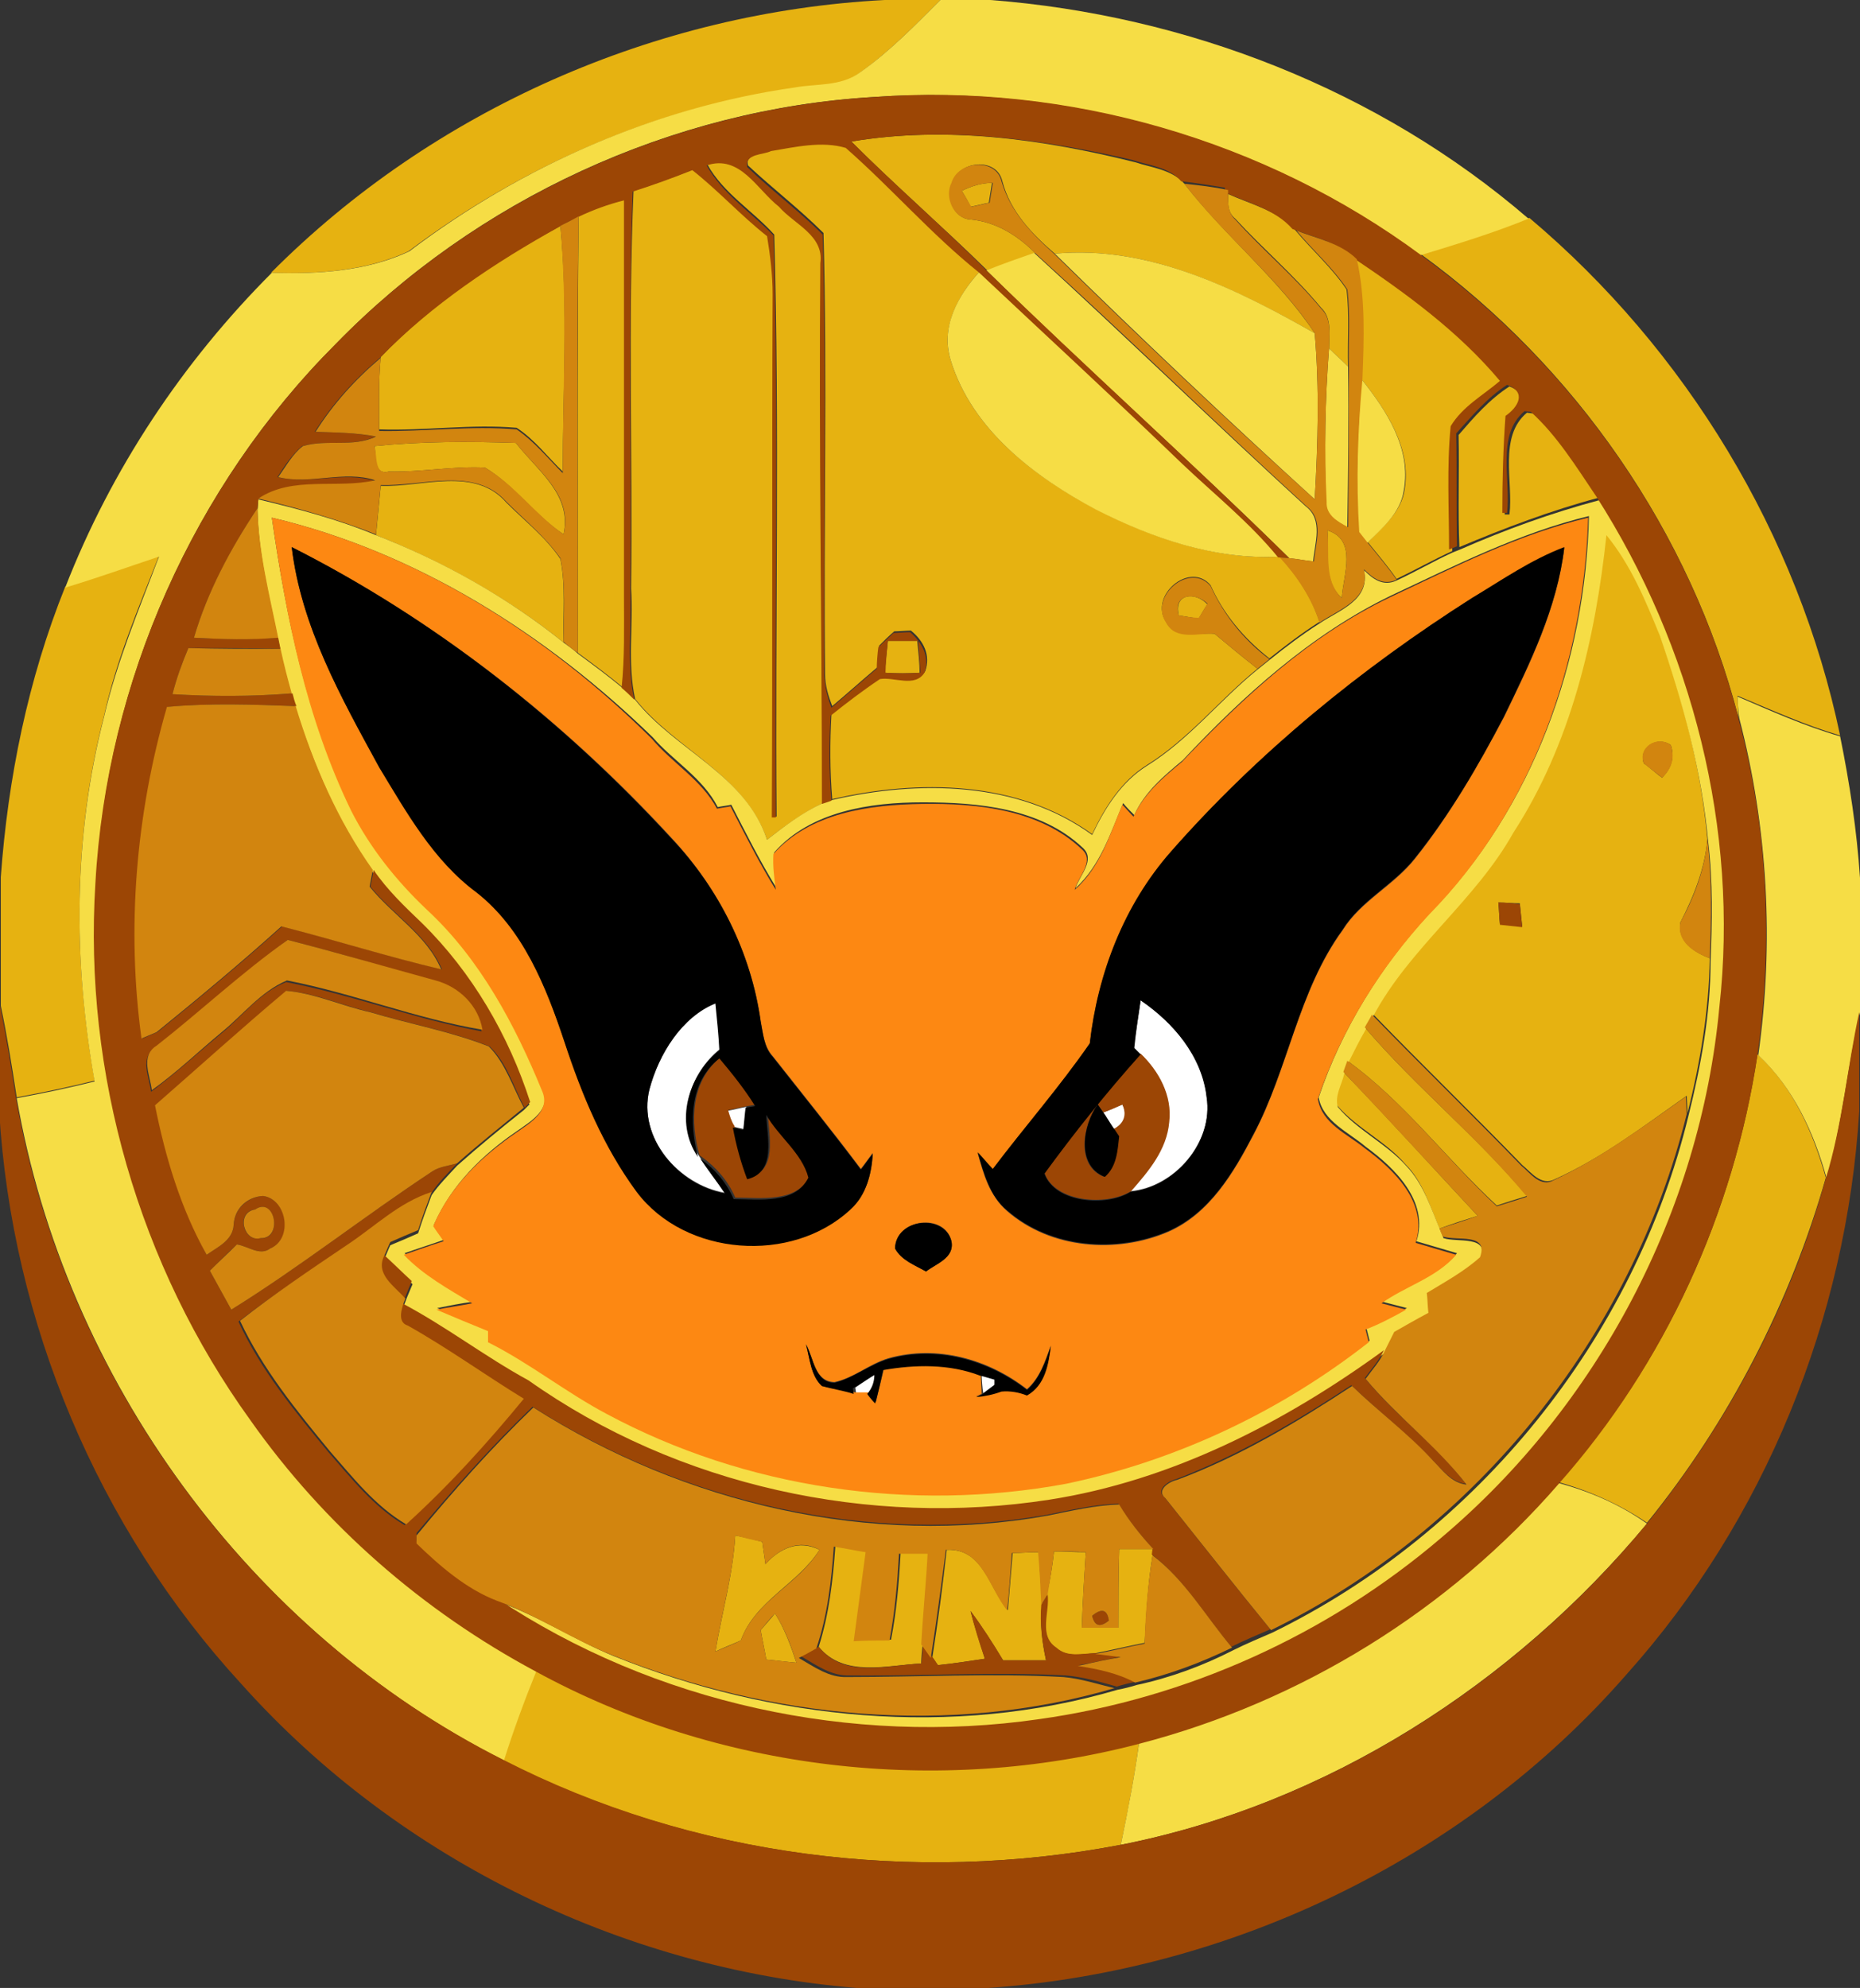 <?xml version="1.0" encoding="utf-8"?>
<!-- Generator: Adobe Illustrator 26.0.3, SVG Export Plug-In . SVG Version: 6.00 Build 0)  -->
<svg version="1.1" id="Layer_1" xmlns="http://www.w3.org/2000/svg" xmlns:xlink="http://www.w3.org/1999/xlink" x="0px" y="0px"
	 viewBox="0 0 234 250" style="enable-background:new 0 0 234 250;" xml:space="preserve">
<rect x="0" y="0" width="234" height="250" fill="#333333" stroke="none"/>
<style type="text/css">
	.st0{fill:#FFFFFF;}
	.st1{fill:#E6B211;}
	.st2{fill:#F6DD45;}
	.st3{fill:#9C4605;}
	.st4{fill:#D2850F;}
	.st5{fill:#FD8812;}
</style>
<g id="_x23_ffffffff">
	<path class="st0" d="M81.7,137c1.2-4.5,4-9,8.4-11c0.2,2,0.4,3.9,0.5,5.9c-3.9,3.1-5.7,9-2.7,13.4l0.2,0.3c0.9,1.5,2.1,2.9,3.1,4.4
		C85.4,149,80.2,143.1,81.7,137z"/>
	<path class="st0" d="M143.5,125.8c4.1,2.8,7.8,7,8.3,12.1c0.9,5.7-4,11.4-9.6,11.9c2.2-2.5,4.5-5.2,4.8-8.7
		c0.4-3.3-1.2-6.4-3.6-8.6l-0.8-0.8C142.9,129.8,143.2,127.8,143.5,125.8z"/>
	<path class="st0" d="M91.5,139.7c0.6-0.1,1.8-0.4,2.4-0.5c-0.1,0.7-0.2,2.1-0.3,2.8l-1.3-0.3C91.9,141,91.7,140.4,91.5,139.7z"/>
	<path class="st0" d="M138.8,139.9c0.6-0.2,1.8-0.8,2.4-1c0.7,1.3,0.3,2.4-1.1,3.1C139.8,141.5,139.1,140.4,138.8,139.9z"/>
	<path class="st0" d="M110.2,172.8c0,0.9-0.3,1.7-0.9,2.4c-0.4,0-1.2,0-1.6,0l-0.1-0.7C108.2,174.1,109.5,173.2,110.2,172.8z"/>
	<path class="st0" d="M123.5,172.8c0.4,0.1,1.3,0.4,1.8,0.5l0,0.7c-0.4,0.3-1.2,0.9-1.6,1.2C123.6,174.7,123.5,173.4,123.5,172.8z"
		/>
</g>
<g id="_x23_e6b211ff">
	<path class="st1" d="M111.3,0h7c-3.2,3.2-6.4,6.5-10.2,9.2c-2.3,1.8-5.4,1.4-8.2,1.9c-17.6,2.5-34.3,9.8-48.5,20.5
		c-5.3,2.5-11.5,2.9-17.3,2.7C54.5,13.8,82.5,1.5,111.3,0z"/>
	<path class="st1" d="M107.1,17.8c11.9-2,24.1-0.3,35.7,2.6c2.1,0.7,4.6,0.9,6.2,2.7c5.1,6.6,11.8,11.9,16.4,18.8
		c-10-5.6-20.9-11.1-32.7-10c-2.9-2.5-5.6-5.3-6.6-9.1c-0.7-3.1-5.5-2.6-6.3,0.2c-0.9,1.8,0.2,4.5,2.3,4.6c3.2,0.3,5.9,2,8.1,4.2
		c-2,0.8-4,1.5-6,2.2C118.6,28.5,112.6,23.3,107.1,17.8z"/>
	<path class="st1" d="M97,18.9c3-0.5,6.4-1.3,9.4-0.4c5.8,5,10.8,10.9,16.8,15.7c-2.7,3-4.9,7-3.6,11.1c2.7,8.8,10.6,14.7,18.4,18.8
		c7.1,3.6,14.9,6.3,22.9,5.9h0.1c2.2,2.4,4,5.1,5,8.2c-2.2,1.4-4.3,3-6.3,4.6c-3.2-2.5-5.8-5.6-7.4-9.2c-2.6-3.1-7.8,1.3-5.6,4.6
		c1.2,2.3,4,1.3,6.1,1.5c1.8,1.5,3.6,3,5.4,4.4c-4.8,3.9-8.6,8.8-13.9,12.1c-3.2,2-5.3,5.3-6.9,8.7c-9.4-6.8-21.9-6.9-32.7-4.4
		c-0.3-3.6-0.3-7.1-0.1-10.7c2-1.6,4.1-3.2,6.2-4.6c1.8-0.3,4.5,1.1,5.6-0.8c0.7-2-0.2-3.8-1.8-5.1c-0.5,0-1.6,0.1-2.1,0.1
		c-0.7,0.6-1.3,1.2-1.9,1.8c0,0.7-0.1,2-0.2,2.7c-1.9,1.6-3.8,3.3-5.7,4.9c-0.5-1.3-0.9-2.6-0.9-4c-0.2-18.5,0.3-37-0.2-55.5
		c-3-3-6.4-5.6-9.5-8.5C93.7,19.3,96,19.4,97,18.9z"/>
	<path class="st1" d="M89,20.7c4.2-1.4,6.3,3.1,9.1,5.2c1.9,2.2,5.7,3.6,5.2,7.1c-0.2,22.6,0.1,45.3,0.2,68c-2.5,1.2-4.8,2.9-7,4.6
		C93.7,97.4,85,94.3,79.9,87.9c-1-4.5-0.2-9.3-0.5-13.9c0.2-16.7-0.4-33.4,0.3-50c2.5-0.8,5-1.7,7.5-2.7c3.3,2.6,6.1,5.8,9.4,8.3
		c0.4,2.4,0.8,4.8,0.7,7.3c-0.1,21.9,0,43.9-0.1,65.8l0.5,0c-0.2-24.4,0.4-48.9-0.3-73.2C94.7,26.5,91,24.3,89,20.7z"/>
	<path class="st1" d="M121,24c1.2-0.6,2.5-1,3.8-1c-0.1,0.6-0.3,1.9-0.4,2.5c-0.6,0.1-1.7,0.4-2.3,0.5C121.9,25.5,121.3,24.5,121,24
		z"/>
	<path class="st1" d="M155.4,27.5c-1-0.8-0.9-2-0.9-3.1c2.9,1.3,6.3,2.1,8.5,4.6c2.1,2.5,4.6,4.7,6.4,7.4c0.4,3.2,0.1,6.5,0.2,9.7
		c-0.8-0.8-1.6-1.5-2.4-2.3c0-1.7,0.4-3.8-1-5.1C162.9,34.7,158.9,31.3,155.4,27.5z"/>
	<path class="st1" d="M72.8,27.2c1.8-0.9,3.8-1.6,5.8-2.1c0,16.6,0,33.3,0,49.9c0,3.8,0.2,7.6-0.3,11.4c-1.8-1.5-3.7-2.9-5.6-4.3
		C72.7,63.8,72.6,45.5,72.8,27.2z"/>
	<path class="st1" d="M178.8,32c4.6-1.4,9.1-2.8,13.6-4.6c19.7,16.6,33.8,39.8,39.1,65.1c-4.4-1.3-8.6-3.2-12.9-5
		c0,0.7,0.1,2,0.1,2.7C212.7,67,198.2,46.1,178.8,32z"/>
	<path class="st1" d="M47.9,44.9c6.5-6.8,14.4-12,22.6-16.5c1,10.3,0.3,20.6,0.3,30.9c-1.9-1.8-3.5-4-5.8-5.5
		c-5.8-0.5-11.5,0.4-17.3,0.2C47.7,51,47.6,48,47.9,44.9z"/>
	<path class="st1" d="M171.3,47.7c0.2-5,0.4-10.1-0.7-15.1c6.7,4.5,13.2,9.3,18.5,15.5c-2.1,1.8-4.7,3.3-6.2,5.7
		c-0.5,5.2-0.2,10.4-0.2,15.5c-2.4,1.1-4.7,2.4-7,3.5c-1.1-1.6-2.4-3.1-3.6-4.6c1.8-1.9,4.2-3.8,4.6-6.6
		C177.6,56.4,174.4,51.6,171.3,47.7z"/>
	<path class="st1" d="M183.5,54.7c1.9-2.2,3.9-4.5,6.4-6.1c2.4,0.9,1.4,2.9-0.2,3.9c-0.3,4.1-0.3,8.2-0.4,12.2l0.6,0
		c0.5-4.1-1.4-9.8,2.2-12.8l0.8,0.1c3.3,3,5.8,6.9,8.2,10.6c-6,1.6-11.8,3.8-17.5,6.2C183.4,64.2,183.6,59.5,183.5,54.7z"/>
	<path class="st1" d="M47.1,56.1c5.9-0.6,11.9-0.6,17.8-0.4c2.7,3.5,7.1,6.5,6,11.5c-3.6-2.4-6.2-6.2-9.9-8.4c-4-0.2-8,0.6-12.1,0.5
		C46.9,59.8,47.4,57.2,47.1,56.1z"/>
	<path class="st1" d="M47.9,61.1c5.2,0.2,11.8-2.5,15.8,2.1c2.3,2.3,5,4.4,6.8,7.1c0.7,3.4,0.3,7,0.4,10.5
		c-7.1-5.7-15.2-10.2-23.6-13.5C47.5,65.2,47.7,63.2,47.9,61.1z"/>
	<path class="st1" d="M167,66.7c3.8,1.2,2,5.6,1.8,8.5C166.4,73,167.2,69.6,167,66.7z"/>
	<path class="st1" d="M190.3,104.3c7.2-11.1,10.3-24.3,11.7-37.4c3,3.7,4.9,8.2,6.7,12.6c3,8.4,5.3,17.1,6.1,26
		c-0.3,3.7-1.7,7.2-3.4,10.5c-0.4,2.4,1.8,3.8,3.7,4.5c-0.1,6.6-1.2,13.1-2.8,19.5c0-0.6-0.1-1.7-0.1-2.2
		c-5.4,3.8-10.6,7.8-16.6,10.5c-1.7,0.9-3-0.9-4.1-1.8c-6.2-6.4-12.6-12.6-18.8-19C177.1,118.8,185.4,112.9,190.3,104.3 M206.8,96
		c0.6,0.4,1.7,1.4,2.3,1.8c1.2-1.2,1.6-2.6,1.1-4.1C208.5,92.5,206.1,94,206.8,96 M188.5,113.5c0.1,0.9,0.1,1.8,0.2,2.7
		c0.9,0.1,1.8,0.2,2.8,0.3c-0.1-1-0.2-1.9-0.3-2.9C190.3,113.6,189.4,113.5,188.5,113.5z"/>
	<path class="st1" d="M8.2,73.8c4-1.2,7.8-2.6,11.8-3.9c-2.6,6.6-5.4,13.2-6.9,20.1c-3.9,15-3.9,30.7-1.2,45.9
		c-3.2,0.8-6.5,1.5-9.8,2.1c-0.6-3.9-1.2-7.7-2-11.5v-16.2C1,97.9,3.5,85.5,8.2,73.8z"/>
	<path class="st1" d="M148.3,77.4c-0.7-2.7,2-3.1,3.6-1.4c-0.3,0.4-0.8,1.3-1.1,1.8C150.2,77.7,148.9,77.5,148.3,77.4z"/>
	<path class="st1" d="M111.7,80.6c0.9,0,2.8,0,3.7,0c0.1,1,0.3,3,0.3,4c-1.5,0.1-2.9,0.1-4.4,0C111.4,83.5,111.6,81.5,111.7,80.6z"
		/>
	<path class="st1" d="M169.5,133.4c0.7-1.4,1.5-2.8,2.2-4.2c6.4,7.5,14.1,13.7,20.4,21.2c-1.3,0.4-2.6,0.8-3.8,1.2
		C181.9,145.7,176.6,138.5,169.5,133.4z"/>
	<path class="st1" d="M221.1,132.6c4.5,4.1,7,9.8,8.6,15.5c-4.5,15.8-12.2,30.7-22.5,43.4c-3.4-2.3-7.2-4-11.1-5.1
		C209.5,171.5,218.1,152.5,221.1,132.6z"/>
	<path class="st1" d="M169,134.8c5.7,5.9,11.3,12.1,16.9,18.1c-1.6,0.5-3.2,1-4.8,1.6c-1.2-2.8-2.1-5.9-4.3-8.1
		c-2.5-2.9-6.1-4.5-8.6-7.4C167.8,137.4,168.6,136.1,169,134.8z"/>
	<path class="st1" d="M92.5,193.1c1.1,0.2,2.3,0.5,3.4,0.8c0.1,0.7,0.3,2.1,0.4,2.8c1.8-2,4.2-3.1,6.8-1.8
		c-2.7,4.3-8.1,6.4-9.9,11.4c-1.1,0.5-2.2,0.9-3.2,1.4C90.8,202.9,92.2,198.1,92.5,193.1z"/>
	<path class="st1" d="M105.1,194.4c1.3,0.2,2.7,0.5,4,0.7c-0.5,3.7-1,7.5-1.5,11.2c1.5,0,3-0.1,4.5-0.1c0.7-3.6,1-7.2,1.2-10.9
		c1.2,0,2.4,0,3.6,0c-0.2,3.8-0.6,7.6-0.8,11.4c-0.1,0.6-0.2,1.9-0.2,2.5c-4.3,0.2-9.7,1.8-12.9-2.1
		C104.3,203,104.8,198.7,105.1,194.4z"/>
	<path class="st1" d="M119.1,194.9c4.6-0.2,5.3,4.8,7.7,7.6c0.2-2.4,0.4-4.8,0.6-7.2c1.1,0,2.2-0.1,3.3-0.1c0.1,2.2,0.3,4.4,0.4,6.6
		c-0.3,2.3,0,4.7,0.5,7c-1.8,0-3.6,0-5.4,0c-1.3-2.1-2.6-4.2-4.1-6.2c0.5,2,1.2,4,1.8,6c-2,0.3-3.9,0.6-5.9,0.8
		c-0.2-0.2-0.5-0.7-0.7-1C118,204,118.6,199.4,119.1,194.9z"/>
	<path class="st1" d="M132.6,195.1c1.3,0,2.7,0.1,4,0.1c-0.2,3.2-0.4,6.3-0.5,9.5c1.5,0,3.1,0,4.6,0c0-3.3,0-6.6,0.1-9.9
		c1.4,0,2.8,0,4.3,0l-0.1,0.8c-0.6,3.6-0.8,7.3-1,11c-2.1,0.4-4.1,0.9-6.2,1.3c-1.7,0.1-3.6,0.6-5-0.7c-2.2-1.5-0.8-4.5-1.1-6.7
		C132.1,198.8,132.4,196.9,132.6,195.1z"/>
	<path class="st1" d="M97.5,202.9c1.2,1.9,2,4.1,2.7,6.2c-1.3-0.1-2.6-0.3-3.8-0.4c-0.2-1.2-0.5-2.5-0.7-3.7
		C96.2,204.4,97.1,203.4,97.5,202.9z"/>
	<path class="st1" d="M67.4,210.1c22.9,12.5,50.7,15.7,75.9,9.1c-0.6,4.3-1.4,8.6-2.3,12.8c-26.1,5-53.9,1.5-77.7-10.6
		C64.6,217.5,65.9,213.8,67.4,210.1z"/>
</g>
<g id="_x23_f6dd45ff">
	<path class="st2" d="M118.3,0h6.3c24.7,1.9,48.9,11.3,67.7,27.5c-4.4,1.8-9,3.2-13.6,4.6c-19.6-14.5-44.5-21.6-68.8-19.9
		c-25.4,1.5-50,12.9-67.7,31.1C24.4,61.1,13.4,85.7,12.1,111c-1.6,23.9,5.5,48.1,19.5,67.5c9.3,13.1,21.7,24,35.9,31.6
		c-1.5,3.7-2.9,7.5-4.1,11.3c-32-16.1-55.2-48.1-61.3-83.3c3.3-0.6,6.6-1.3,9.8-2.1c-2.7-15.2-2.7-30.9,1.2-45.9
		c1.6-6.9,4.4-13.5,6.9-20.1c-3.9,1.3-7.8,2.7-11.8,3.9C14,59,23,45.5,34.2,34.3c5.8,0.2,12-0.2,17.3-2.7
		C65.6,20.9,82.4,13.5,100,11c2.7-0.5,5.8-0.1,8.2-1.9C111.9,6.5,115.1,3.2,118.3,0z"/>
	<path class="st2" d="M124.1,34c2-0.8,4-1.5,6-2.2c11.5,10.5,22.7,21.4,34.2,31.9c2.2,1.7,1.1,4.6,0.9,6.9c-1-0.1-2-0.3-3-0.4
		C149.7,57.9,136.6,46.3,124.1,34z"/>
	<path class="st2" d="M132.7,31.9c11.8-1.1,22.8,4.4,32.7,10c0.6,6.9,0.4,13.9,0,20.9C154.3,52.7,143.4,42.4,132.7,31.9z"/>
	<path class="st2" d="M119.6,45.3c-1.3-4.2,0.9-8.1,3.6-11.1c8.5,8,17.1,15.9,25.5,24c4.1,3.9,8.6,7.4,12.1,11.8
		c-8,0.4-15.8-2.3-22.9-5.9C130.2,60,122.3,54.1,119.6,45.3z"/>
	<path class="st2" d="M167.2,43.8c0.8,0.8,1.6,1.5,2.4,2.3c0.1,6.7,0,13.5-0.1,20.2c-1.3-0.7-2.8-1.5-2.7-3.2
		C166.6,56.7,166.7,50.2,167.2,43.8z"/>
	<path class="st2" d="M171.3,47.7c3.1,3.9,6.3,8.7,5.3,14c-0.4,2.8-2.7,4.7-4.6,6.6c-0.3-0.3-0.8-1-1.1-1.4
		C170.5,60.5,170.8,54,171.3,47.7z"/>
	<path class="st2" d="M32.5,62.8c5,1.2,10,2.5,14.8,4.5c8.5,3.3,16.5,7.8,23.6,13.5c0.4,0.3,1.4,1,1.8,1.4c1.9,1.4,3.8,2.8,5.6,4.3
		c0.5,0.5,1.1,1,1.6,1.5c5.1,6.4,13.9,9.4,16.6,17.6c2.2-1.7,4.4-3.4,7-4.6c0.3-0.1,0.9-0.3,1.2-0.4c10.8-2.5,23.4-2.4,32.7,4.4
		c1.6-3.4,3.7-6.7,6.9-8.7c5.3-3.3,9.1-8.2,13.9-12.1c0.4-0.3,1.1-0.9,1.5-1.2c2-1.6,4.1-3.2,6.3-4.6c2.5-1.7,6.4-2.9,5.6-6.7
		c1.1,1.1,2.4,2.1,4.1,1.3c2.4-1.1,4.6-2.4,7-3.5l1-0.4c5.7-2.5,11.5-4.6,17.5-6.2c12.1,18.9,18,41.9,15.5,64.3
		c-2.4,25.7-15.3,50.1-35,66.7c-14.3,12.2-32,20.2-50.6,22.8c-23.6,3.4-48.4-2-68.2-15.2c5,1.8,9.5,4.8,14.4,6.8
		c19.9,8,42.5,10.3,63.3,4.2c0.6-0.1,1.8-0.4,2.4-0.6c4.2-0.9,8.3-2.4,12.2-4.4c1.6-0.8,3.3-1.5,4.9-2.2
		c25.8-12.6,45.5-37,52.3-64.9c1.6-6.4,2.8-12.9,2.8-19.5c0.2-5,0.3-10-0.3-15c-0.8-8.9-3.2-17.6-6.1-26c-1.8-4.4-3.6-8.8-6.7-12.6
		c-1.4,13.1-4.5,26.3-11.7,37.4c-4.8,8.6-13.1,14.5-17.7,23.2c-0.2,0.4-0.7,1.2-0.9,1.6c-0.8,1.4-1.5,2.8-2.2,4.2l-0.5,1.4
		c-0.3,1.3-1.2,2.7-0.8,4.1c2.4,2.9,6.1,4.6,8.6,7.4c2.2,2.3,3.1,5.3,4.3,8.1c0.1,0.2,0.3,0.7,0.4,1c1.7,0.6,5.8-0.4,4.7,2.6
		c-2,1.8-4.4,3.1-6.7,4.5c0.1,0.8,0.1,1.7,0.2,2.5c-1.4,0.8-2.8,1.6-4.3,2.4c-0.4,0.8-0.8,1.6-1.2,2.4
		c-12.5,9.1-26.7,16.3-42.1,18.8c-22.7,3.5-46.7-1.7-65.5-15c-5.4-3-10.4-6.8-15.9-9.7l0.2-0.5c0.2-0.6,0.7-1.7,0.9-2.2
		c-1.2-1.1-2.4-2.2-3.5-3.3c0.2-0.4,0.5-1.2,0.7-1.6c1.2-0.5,2.4-1,3.5-1.5c0.5-1.6,1.1-3.2,1.7-4.8c0.9-1.3,2.1-2.5,3.2-3.7
		c2.7-2.4,5.5-4.7,8.4-7l0.7-0.7c-2.7-8.3-7.3-16.3-13.6-22.5c-2.1-2.1-4.4-4.2-6.1-6.7c-4.4-6.3-7.4-13.4-9.7-20.6
		c-0.1-0.4-0.3-1.2-0.5-1.6c-0.5-1.9-1-3.7-1.4-5.6c-0.1-0.3-0.2-1.1-0.3-1.4c-1.1-5.4-2.5-10.8-2.6-16.3L32.5,62.8 M34.2,65.1
		c1.8,12.5,4.4,25.3,10.1,36.7c2.4,4.7,5.7,8.9,9.5,12.4c6.7,6.2,11,14.5,14.5,22.8c1.1,2.5-1.5,4-3.2,5.2c-4.4,3-8.3,6.8-10.5,11.8
		c0.3,0.5,1,1.4,1.3,1.9c-1.7,0.6-3.3,1.1-5,1.7c2.5,2.5,5.6,4.2,8.6,6.1c-1.5,0.2-3,0.5-4.5,0.8c2.2,0.9,4.4,1.8,6.5,2.7
		c0,0.4,0,1.1,0,1.4c5.2,2.6,9.8,6.3,14.9,9c17.5,9.4,38.3,12.4,57.8,8.8c13.9-2.8,27-9.1,38.1-17.8c-0.1-0.4-0.3-1.2-0.4-1.6
		c1.7-0.8,3.4-1.6,5.1-2.5c-0.8-0.2-2.3-0.6-3.1-0.8c3-2.2,6.9-3.1,9.4-6.1c-1.7-0.5-3.4-1-5.1-1.5c1.6-5-2.7-9.2-6.4-11.9
		c-2.1-1.8-5.4-3.2-5.9-6.2c2.9-8.6,7.8-16.5,14-23.2c12.9-13.1,19.6-31.7,20-49.9c-8.7,2.1-16.8,6.2-24.9,10
		c-10.1,4.9-18.6,12.6-26.2,20.7c-2.4,2-4.8,4-6.1,6.9c-0.5-0.5-1-1-1.4-1.5c-1.6,3.8-2.9,7.9-6,10.7c0.5-1.6,2.6-3.6,0.9-5.1
		c-5.3-5-13.2-5.7-20.1-5.7c-6.6,0-14.1,1.1-18.7,6.3c-0.1,1.5,0.2,3,0.3,4.5c-2.1-3.4-3.9-7-5.7-10.5c-0.4,0.1-1.3,0.2-1.7,0.3
		c-1.9-3.7-5.6-5.8-8.2-8.8C68.8,79.8,52.4,69.4,34.2,65.1z"/>
	<path class="st2" d="M218.6,87.6c4.2,1.8,8.4,3.7,12.9,5c1.2,5.9,2.1,11.8,2.5,17.8v16.9c-1.6,6.9-2.2,14.1-4.2,20.9
		c-1.6-5.8-4.2-11.4-8.6-15.5c2-14.1,1.2-28.6-2.4-42.4C218.7,89.6,218.6,88.2,218.6,87.6z"/>
	<path class="st2" d="M143.3,219.2c20.3-5.3,39-16.8,52.8-32.7c4,1.1,7.7,2.7,11.1,5.1c-16.8,20.2-40.3,35.3-66.2,40.4
		C141.9,227.7,142.7,223.5,143.3,219.2z"/>
</g>
<g id="_x23_9c4605ff">
	<path class="st3" d="M42.3,43.2C60,25.1,84.6,13.7,110,12.2c24.3-1.8,49.2,5.4,68.8,19.9c19.4,14.1,33.9,34.9,39.9,58.2
		c3.7,13.8,4.4,28.3,2.4,42.4c-3,19.9-11.7,38.9-25,53.9c-13.8,15.9-32.4,27.4-52.8,32.7c-25.2,6.6-53,3.4-75.9-9.1
		c-14.2-7.6-26.6-18.4-35.9-31.6c-14-19.4-21-43.6-19.5-67.5C13.4,85.7,24.4,61.1,42.3,43.2 M107.1,17.8c5.5,5.5,11.5,10.7,17,16.2
		c12.5,12.2,25.6,23.9,38.1,36.2l-1.3-0.1h-0.1c-3.6-4.4-8-7.9-12.1-11.8c-8.4-8.1-17-16-25.5-24c-6-4.8-11-10.6-16.8-15.7
		c-3-0.9-6.4-0.1-9.4,0.4c-1,0.5-3.3,0.3-3,2c3.1,3,6.5,5.5,9.5,8.5c0.5,18.5,0.1,37,0.2,55.5c0.1,1.4,0.4,2.7,0.9,4
		c1.9-1.6,3.8-3.3,5.7-4.9c0-0.7,0.1-2,0.2-2.7c0.6-0.6,1.3-1.2,1.9-1.8c0.5,0,1.6-0.1,2.1-0.1c1.5,1.3,2.5,3.1,1.8,5.1
		c-1.2,1.9-3.8,0.5-5.6,0.8c-2.1,1.4-4.2,3-6.2,4.6c-0.2,3.5-0.2,7.1,0.1,10.7c-0.3,0.1-0.9,0.3-1.2,0.4c0-22.7-0.4-45.3-0.2-68
		c0.5-3.5-3.3-4.9-5.2-7.1c-2.8-2.2-4.9-6.6-9.1-5.2c2,3.6,5.6,5.9,8.4,8.8c0.7,24.4,0.1,48.8,0.3,73.2l-0.5,0
		c0.1-21.9,0-43.9,0.1-65.8c0-2.4-0.3-4.9-0.7-7.3c-3.3-2.6-6.1-5.7-9.4-8.3c-2.5,1-5,1.9-7.5,2.7c-0.6,16.6-0.1,33.3-0.3,50
		c0.2,4.6-0.5,9.4,0.5,13.9c-0.5-0.5-1-1-1.6-1.5c0.4-3.8,0.3-7.6,0.3-11.4c0-16.6,0-33.3,0-49.9c-2,0.5-3.9,1.2-5.8,2.1
		c-0.8,0.4-1.6,0.8-2.3,1.2c-8.1,4.5-16.1,9.8-22.6,16.5c-3.2,2.7-6,5.8-8.2,9.3c2.6,0.1,5.1,0.1,7.6,0.6c-2.9,1.4-6.2,0.3-9.2,1.2
		c-1.3,1.1-2.2,2.5-3.1,3.9c4.1,1,8.3-0.8,12.3,0.5c-4.8,1.1-10.5-0.6-14.7,2.3l-0.1,1.1c-3.3,5-6.3,10.5-8,16.3
		c3.5,0.2,7,0.2,10.6,0c0.1,0.4,0.2,1.1,0.3,1.4c-3.9-0.1-7.7-0.1-11.6-0.1c-0.8,1.9-1.5,3.8-2,5.8c5,0.3,10,0.3,15.1-0.1
		c0.1,0.4,0.3,1.2,0.5,1.6c-5.4-0.2-10.8-0.4-16.2,0.1c-3.9,13.5-5.1,27.8-3.2,41.7c0.5-0.2,1.4-0.6,1.9-0.8
		c5.3-4.3,10.6-8.7,15.7-13.3c6.7,1.7,13.3,3.8,20.1,5.4c-1.8-4.3-6.2-6.9-9-10.4c0.1-0.5,0.3-1.5,0.4-2.1c1.7,2.5,3.9,4.6,6.1,6.7
		c6.3,6.2,10.9,14.1,13.6,22.5l-0.7,0.7c-1.4-2.6-2.2-5.6-4.4-7.7c-4.8-1.9-9.9-2.8-14.9-4.3c-3.5-0.8-7-2.4-10.6-2.7
		c-5.6,4.7-11,9.7-16.5,14.4c1.3,6.5,3.3,12.9,6.4,18.8c1.4-1,3.3-1.8,3.4-3.8c0.1-2,1.8-3.5,3.7-3.6c3,0.4,3.9,5.4,0.9,6.6
		c-1.3,1-2.8-0.3-4.2-0.5c-1.2,1.1-2.3,2.2-3.4,3.3c0.9,1.6,1.8,3.3,2.7,4.9c8.7-5.4,16.8-11.8,25.3-17.4c0.9-0.6,2.1-0.7,3.1-1
		c-1.1,1.2-2.3,2.3-3.2,3.7c-4.1,1.3-7.2,4.4-10.7,6.7c-4.6,3.1-9.2,6.1-13.6,9.5c2.8,6.1,7.1,11.3,11.3,16.4
		c2.9,3.3,5.7,6.9,9.6,9.2c5.4-4.9,10.2-10.2,14.8-15.8c-4.9-3-9.6-6.3-14.6-9.2c-1.2-0.4-0.8-2-0.5-2.9c5.5,2.9,10.4,6.7,15.9,9.7
		c18.8,13.3,42.9,18.5,65.5,15c15.4-2.4,29.6-9.7,42.1-18.8c-0.6,1.3-1.6,2.4-2.4,3.5c3.9,4.8,9,8.4,12.7,13.3c-1.8-0.2-3-1.8-4.2-3
		c-3.2-3.4-6.9-6.2-10.2-9.4c-7,4.6-14.2,8.8-22,11.8c-0.9,0.2-2.7,1.3-1.5,2.3c4.4,5.5,8.8,11.1,13.3,16.6
		c-1.6,0.7-3.3,1.4-4.9,2.2c-3.3-3.9-5.9-8.5-10-11.6l0.1-0.8c-1.6-1.7-3.1-3.6-4.3-5.6c-3.1,0.1-6,0.8-9,1.4
		c-22.3,3.9-45.7-1.5-64.7-13.6c-5.2,5-10,10.4-14.6,15.9l0,1c3,2.9,6.2,5.7,10.1,7.2c19.8,13.2,44.7,18.6,68.2,15.2
		c18.6-2.6,36.3-10.6,50.6-22.8c19.7-16.6,32.6-41,35-66.7c2.5-22.4-3.4-45.4-15.5-64.3c-2.5-3.7-4.9-7.6-8.2-10.6l-0.8-0.1
		c-3.6,3-1.7,8.6-2.2,12.8l-0.6,0c0-4.1,0.1-8.1,0.4-12.2c1.6-1.1,2.7-3,0.2-3.9c-2.5,1.6-4.4,3.9-6.4,6.1c0.1,4.7,0,9.5,0.1,14.2
		l-1,0.4c0-5.2-0.3-10.4,0.2-15.5c1.5-2.5,4.1-3.9,6.2-5.7c-5.2-6.2-11.8-11-18.5-15.5c-2-2-5-2.6-7.6-3.6c-2.2-2.5-5.6-3.3-8.5-4.6
		l0-0.6c-1.8-0.3-3.7-0.6-5.5-0.8c-1.5-1.8-4.1-2-6.2-2.7C131.2,17.5,118.9,15.8,107.1,17.8 M111.7,80.6c-0.1,1-0.3,3-0.3,4
		c1.5,0.1,2.9,0.1,4.4,0c-0.1-1-0.2-3-0.3-4C114.4,80.6,112.6,80.6,111.7,80.6 M36.2,118.2c-5.7,4.2-10.9,9.1-16.6,13.5
		c-2.1,1.3-0.8,3.8-0.6,5.6c3.1-2.3,5.9-4.9,8.8-7.3c2.7-2.2,4.9-5.2,8.2-6.5c8.3,1.6,16.3,4.7,24.6,6.2c-0.6-3-3-5.5-5.9-6.2
		C48.6,121.6,42.4,119.8,36.2,118.2 M32.1,152.1c-2.5,0.3-1.5,4.2,0.7,3.6C35.6,155.9,34.6,150.4,32.1,152.1z"/>
	<path class="st3" d="M188.5,113.5c0.9,0,1.8,0.1,2.7,0.2c0.1,1,0.2,1.9,0.3,2.9c-0.9-0.1-1.8-0.2-2.8-0.3
		C188.6,115.3,188.6,114.4,188.5,113.5z"/>
	<path class="st3" d="M0,126.5c0.8,3.8,1.4,7.7,2,11.5c6.1,35.2,29.3,67.2,61.3,83.3C87.1,233.5,114.9,237,141,232
		c25.9-5.1,49.5-20.2,66.2-40.4c10.3-12.8,18.1-27.6,22.5-43.4c2.1-6.8,2.7-14,4.2-20.9v12.5c-1.6,26-11.9,51.4-29.3,70.8
		c-20.5,23.5-50.8,37.8-81.9,39.5h-13.6c-29.9-2.1-58.8-16-78.8-38.4c-18-19.6-28.8-45.4-30.4-71.9V126.5z"/>
	<path class="st3" d="M131.4,147.5c3.8-5.2,7.8-10.2,12.1-15c2.3,2.2,4,5.3,3.6,8.6c-0.3,3.5-2.6,6.2-4.8,8.7
		C139.2,151.7,132.7,151.2,131.4,147.5 M138.8,139.9l-0.7-1c-1.9,2.6-2.8,7.7,0.8,9.1c1.5-1.3,1.6-3.3,1.8-5.1l-0.6-0.9
		c1.3-0.7,1.7-1.8,1.1-3.1C140.6,139.2,139.4,139.7,138.8,139.9z"/>
	<path class="st3" d="M88,145.3c-1.2-4.3-1.1-9.3,2.7-12.4c1.6,1.9,3.1,3.9,4.5,6l-1.2,0.2c-0.6,0.1-1.8,0.4-2.4,0.5
		c0.2,0.7,0.4,1.4,0.8,2c0.4,2.2,0.9,4.4,1.8,6.5c3.7-0.9,2.5-5.3,2.4-8.1c1.5,2.8,4.5,4.8,5.3,7.9c-1.7,3.4-6.2,2.7-9.4,2.7
		c-0.9-2.1-2.4-3.8-4.2-5.1L88,145.3z"/>
	<path class="st3" d="M50.9,163.3c-1.3-1.6-3.9-3.1-2.6-5.5c1.2,1.1,2.3,2.2,3.5,3.3C51.6,161.6,51.1,162.8,50.9,163.3z"/>
	<path class="st3" d="M131,201.8l0.8-1.3c0.3,2.2-1.2,5.2,1.1,6.7c1.4,1.3,3.3,0.7,5,0.7c0.8,0.1,2.4,0.3,3.2,0.4
		c-1.8,0.4-3.6,0.8-5.4,1.1c2.5,0.4,5,0.9,7.2,2.1c-0.6,0.1-1.8,0.4-2.4,0.6c-2.1-0.6-4.2-1.2-6.4-1.4c-9.1-0.5-18.1,0.1-27.2,0
		c-2.3,0.1-4.2-1.3-6.1-2.4c0.5-0.3,1.6-0.9,2.2-1.2c3.2,4,8.5,2.3,12.9,2.1c0.1-0.6,0.2-1.9,0.2-2.5c0.3,0.4,0.9,1.3,1.2,1.7
		c0.2,0.2,0.5,0.7,0.7,1c2-0.2,3.9-0.5,5.9-0.8c-0.7-2-1.3-4-1.8-6c1.5,2,2.8,4,4.1,6.2c1.8,0,3.6,0,5.4,0
		C131.1,206.5,130.8,204.2,131,201.8z"/>
	<path class="st3" d="M137.4,203.2c1.2-1,1.9-0.8,2.1,0.6C138.4,204.7,137.7,204.5,137.4,203.2z"/>
</g>
<g id="_x23_d2850fff">
	<path class="st4" d="M119.7,23c0.8-2.8,5.6-3.2,6.3-0.2c1.1,3.8,3.8,6.6,6.6,9.1c10.7,10.5,21.6,20.8,32.8,30.9
		c0.4-6.9,0.6-13.9,0-20.9c-4.6-7-11.4-12.2-16.4-18.8c1.8,0.2,3.7,0.4,5.5,0.8l0,0.6c0,1.1,0,2.3,0.9,3.1
		c3.5,3.9,7.5,7.2,10.8,11.2c1.4,1.3,1,3.4,1,5.1c-0.5,6.4-0.6,12.8-0.3,19.2c-0.1,1.7,1.4,2.5,2.7,3.2c0.1-6.7,0.1-13.5,0.1-20.2
		c-0.1-3.2,0.2-6.5-0.2-9.7c-1.8-2.7-4.3-4.9-6.4-7.4c2.6,1,5.6,1.6,7.6,3.6c1.1,4.9,0.9,10,0.7,15.1c-0.6,6.4-0.8,12.8-0.4,19.2
		c0.3,0.4,0.8,1,1.1,1.4c1.2,1.5,2.5,3,3.6,4.6c-1.7,0.8-3-0.2-4.1-1.3c0.8,3.8-3.1,5-5.6,6.7c-1-3.1-2.8-5.8-5-8.2l1.3,0.1
		c1,0.1,2,0.3,3,0.4c0.2-2.3,1.3-5.2-0.9-6.9c-11.5-10.5-22.6-21.4-34.2-31.9c-2.2-2.2-4.9-3.9-8.1-4.2
		C119.9,27.5,118.8,24.7,119.7,23 M121,24c0.3,0.5,0.9,1.5,1.2,2c0.6-0.1,1.7-0.4,2.3-0.5c0.1-0.6,0.3-1.9,0.4-2.5
		C123.5,23,122.2,23.4,121,24 M167,66.7c0.3,2.9-0.5,6.3,1.8,8.5C169,72.3,170.8,67.9,167,66.7z"/>
	<path class="st4" d="M70.5,28.4c0.8-0.4,1.6-0.8,2.3-1.2c-0.3,18.3-0.1,36.6-0.1,54.9c-0.5-0.3-1.4-1-1.8-1.4c0-3.5,0.3-7-0.4-10.5
		c-1.9-2.7-4.5-4.8-6.8-7.1c-4-4.5-10.6-1.9-15.8-2.1c-0.2,2.1-0.4,4.1-0.6,6.2c-4.8-1.9-9.8-3.3-14.8-4.5c4.3-2.9,9.9-1.2,14.7-2.3
		C43.3,59.1,39,61,35,60c1-1.4,1.8-2.9,3.1-3.9c3-0.9,6.3,0.2,9.2-1.2c-2.5-0.5-5.1-0.5-7.6-0.6c2.2-3.5,5-6.6,8.2-9.3
		c-0.3,3-0.2,6.1-0.2,9.2c5.8,0.1,11.5-0.7,17.3-0.2c2.2,1.5,3.9,3.6,5.8,5.5C70.8,49,71.4,38.7,70.5,28.4 M47.1,56.1
		c0.4,1.1-0.1,3.7,1.8,3.2c4,0.1,8-0.7,12.1-0.5c3.8,2.2,6.3,5.9,9.9,8.4c1.2-5-3.3-8-6-11.5C59,55.5,53,55.5,47.1,56.1z"/>
	<path class="st4" d="M24.4,80.2c1.7-5.8,4.6-11.2,8-16.3c0.1,5.5,1.5,10.9,2.6,16.3C31.5,80.5,28,80.4,24.4,80.2z"/>
	<path class="st4" d="M146.7,78.3c-2.2-3.3,3-7.7,5.6-4.6c1.7,3.7,4.2,6.8,7.4,9.2c-0.4,0.3-1.1,0.9-1.5,1.2
		c-1.8-1.4-3.6-2.9-5.4-4.4C150.7,79.6,147.9,80.6,146.7,78.3 M148.3,77.4c0.6,0.1,1.9,0.3,2.5,0.3c0.3-0.4,0.8-1.3,1.1-1.8
		C150.3,74.4,147.5,74.7,148.3,77.4z"/>
	<path class="st4" d="M21.7,87.3c0.5-2,1.2-3.9,2-5.8c3.9,0.1,7.7,0.1,11.6,0.1c0.4,1.9,0.9,3.8,1.4,5.6
		C31.7,87.6,26.7,87.6,21.7,87.3z"/>
	<path class="st4" d="M21,88.9c5.4-0.5,10.8-0.3,16.2-0.1c2.2,7.3,5.3,14.4,9.7,20.6c-0.1,0.5-0.3,1.6-0.4,2.1
		c2.9,3.6,7.2,6.1,9,10.4c-6.8-1.6-13.4-3.7-20.1-5.4c-5.1,4.6-10.4,9-15.7,13.3c-0.5,0.2-1.4,0.6-1.9,0.8
		C15.9,116.7,17.1,102.4,21,88.9z"/>
	<path class="st4" d="M206.8,96c-0.8-2,1.7-3.6,3.4-2.3c0.5,1.5,0.2,2.9-1.1,4.1C208.6,97.4,207.4,96.5,206.8,96z"/>
	<path class="st4" d="M211.4,116c1.8-3.3,3.1-6.8,3.4-10.5c0.6,5,0.5,10,0.3,15C213.1,119.8,210.9,118.4,211.4,116z"/>
	<path class="st4" d="M36.2,118.2c6.2,1.6,12.4,3.4,18.6,5.1c3,0.8,5.4,3.2,5.9,6.2c-8.4-1.4-16.3-4.6-24.6-6.2
		c-3.3,1.4-5.5,4.3-8.2,6.5c-2.9,2.4-5.7,5.1-8.8,7.3c-0.2-1.8-1.5-4.3,0.6-5.6C25.2,127.2,30.4,122.3,36.2,118.2z"/>
	<path class="st4" d="M19.5,139c5.5-4.8,10.9-9.7,16.5-14.4c3.6,0.3,7,1.9,10.6,2.7c5,1.5,10.1,2.4,14.9,4.3c2.1,2.1,3,5.1,4.4,7.7
		c-2.8,2.3-5.7,4.6-8.4,7c-1,0.3-2.2,0.4-3.1,1c-8.5,5.6-16.6,12-25.3,17.4c-0.9-1.6-1.8-3.3-2.7-4.9c1.1-1.1,2.3-2.2,3.4-3.3
		c1.4,0.2,2.9,1.5,4.2,0.5c2.9-1.2,2.1-6.2-0.9-6.6c-2,0.1-3.6,1.6-3.7,3.6c-0.1,2-2,2.8-3.4,3.8C22.7,151.9,20.8,145.5,19.5,139z"
		/>
	<path class="st4" d="M171.7,129.2c0.2-0.4,0.7-1.2,0.9-1.6c6.2,6.4,12.6,12.6,18.8,19c1.1,0.9,2.4,2.8,4.1,1.8
		c6-2.8,11.3-6.8,16.6-10.5c0,0.5,0.1,1.6,0.1,2.2c-6.9,27.9-26.5,52.3-52.3,64.9c-4.5-5.5-8.9-11.1-13.3-16.6
		c-1.2-1,0.5-2.1,1.5-2.3c7.8-2.9,15-7.2,22-11.8c3.3,3.2,7.1,6,10.2,9.4c1.2,1.2,2.3,2.8,4.2,3c-3.8-4.9-8.8-8.6-12.7-13.3
		c0.8-1.1,1.8-2.2,2.4-3.5c0.4-0.8,0.8-1.6,1.2-2.4c1.4-0.8,2.8-1.6,4.3-2.4c-0.1-0.8-0.1-1.7-0.2-2.5c2.3-1.4,4.7-2.7,6.7-4.5
		c1.1-3.1-2.9-2-4.7-2.6c-0.1-0.2-0.3-0.7-0.4-1c1.6-0.5,3.2-1,4.8-1.6c-5.6-6-11.2-12.1-16.9-18.1l0.5-1.4
		c7.1,5.1,12.4,12.3,18.8,18.3c1.3-0.4,2.6-0.8,3.8-1.2C185.8,142.9,178.1,136.7,171.7,129.2z"/>
	<path class="st4" d="M43.6,156.6c3.5-2.3,6.6-5.4,10.7-6.7c-0.6,1.6-1.2,3.2-1.7,4.8c-1.2,0.5-2.4,1-3.5,1.5
		c-0.2,0.4-0.5,1.2-0.7,1.6c-1.3,2.4,1.2,3.9,2.6,5.5l-0.2,0.5c-0.3,0.9-0.8,2.5,0.5,2.9c5,2.8,9.7,6.2,14.6,9.2
		c-4.6,5.6-9.5,11-14.8,15.8c-3.9-2.3-6.7-5.9-9.6-9.2c-4.2-5.1-8.5-10.4-11.3-16.4C34.4,162.8,39,159.7,43.6,156.6z"/>
	<path class="st4" d="M32.1,152.1c2.5-1.7,3.5,3.7,0.7,3.6C30.7,156.3,29.6,152.5,32.1,152.1z"/>
	<path class="st4" d="M67.1,177c19,12.1,42.4,17.6,64.7,13.6c3-0.6,5.9-1.3,9-1.4c1.2,2,2.7,3.9,4.3,5.6c-1.4,0-2.9,0-4.3,0
		c-0.1,3.3-0.1,6.6-0.1,9.9c-1.5,0-3.1,0-4.6,0c0.1-3.2,0.3-6.4,0.5-9.5c-1.3-0.1-2.7-0.1-4-0.1c-0.2,1.8-0.5,3.6-0.8,5.4l-0.8,1.3
		c-0.1-2.2-0.2-4.4-0.4-6.6c-1.1,0-2.2,0.1-3.3,0.1c-0.2,2.4-0.3,4.8-0.6,7.2c-2.3-2.8-3.1-7.9-7.7-7.6c-0.6,4.6-1.2,9.1-1.9,13.6
		c-0.3-0.4-0.9-1.3-1.2-1.7c0.2-3.8,0.6-7.6,0.8-11.4c-1.2,0-2.4,0-3.6,0c-0.2,3.6-0.5,7.3-1.2,10.9c-1.5,0-3,0-4.5,0.1
		c0.5-3.7,1-7.5,1.5-11.2c-1.3-0.2-2.7-0.5-4-0.7c-0.3,4.3-0.8,8.7-2.2,12.8c-0.5,0.3-1.6,0.9-2.2,1.2c1.9,1.1,3.8,2.5,6.1,2.4
		c9.1,0,18.1-0.5,27.2,0c2.2,0.2,4.3,0.9,6.4,1.4c-20.8,6.1-43.4,3.8-63.3-4.2c-5-2-9.4-5-14.4-6.8c-3.9-1.5-7.2-4.4-10.1-7.2l0-1
		C57.1,187.4,61.9,182,67.1,177 M92.5,193.1c-0.3,5-1.7,9.7-2.5,14.6c1.1-0.5,2.2-0.9,3.2-1.4c1.8-5,7.2-7,9.9-11.4
		c-2.5-1.4-5-0.2-6.8,1.8c-0.1-0.7-0.3-2.1-0.4-2.8C94.8,193.7,93.7,193.4,92.5,193.1 M97.5,202.9c-0.5,0.5-1.4,1.6-1.8,2.1
		c0.2,1.2,0.5,2.5,0.7,3.7c1.3,0.1,2.6,0.3,3.8,0.4C99.5,206.9,98.7,204.8,97.5,202.9 M137.4,203.2c0.3,1.3,1,1.5,2.1,0.6
		C139.3,202.4,138.6,202.2,137.4,203.2z"/>
	<path class="st4" d="M145,195.6c4.1,3.1,6.7,7.7,10,11.6c-3.9,1.9-7.9,3.4-12.2,4.4c-2.2-1.2-4.7-1.7-7.2-2.1
		c1.8-0.4,3.6-0.8,5.4-1.1c-0.8-0.1-2.4-0.3-3.2-0.4c2.1-0.4,4.1-0.9,6.2-1.3C144.1,202.9,144.4,199.3,145,195.6z"/>
</g>
<g id="_x23_fd8812ff">
	<path class="st5" d="M34.2,65.1C52.4,69.4,68.8,79.8,82,92.9c2.6,3.1,6.3,5.2,8.2,8.8c0.4-0.1,1.3-0.2,1.7-0.3
		c1.8,3.5,3.6,7.1,5.7,10.5c-0.2-1.5-0.4-3-0.3-4.5c4.6-5.2,12.1-6.2,18.7-6.3c7-0.1,14.8,0.7,20.1,5.7c1.7,1.5-0.5,3.5-0.9,5.1
		c3.2-2.8,4.4-6.9,6-10.7c0.5,0.5,0.9,1,1.4,1.5c1.3-2.9,3.7-4.9,6.1-6.9c7.7-8.1,16.1-15.9,26.2-20.7c8.1-3.8,16.1-7.9,24.9-10
		c-0.5,18.2-7.1,36.8-20,49.9c-6.2,6.7-11.1,14.6-14,23.2c0.5,3.1,3.7,4.4,5.9,6.2c3.7,2.7,8,6.9,6.4,11.9c1.7,0.5,3.4,1,5.1,1.5
		c-2.5,2.9-6.3,3.9-9.4,6.1c0.8,0.2,2.3,0.6,3.1,0.8c-1.6,0.9-3.3,1.8-5.1,2.5c0.1,0.4,0.3,1.2,0.4,1.6
		c-11.1,8.7-24.2,14.9-38.1,17.8c-19.5,3.6-40.3,0.6-57.8-8.8c-5.1-2.7-9.7-6.4-14.9-9c0-0.4,0-1.1,0-1.4c-2.2-0.9-4.4-1.8-6.5-2.7
		c1.5-0.3,3-0.5,4.5-0.8c-3-1.8-6.1-3.5-8.6-6.1c1.7-0.6,3.4-1.2,5-1.7c-0.3-0.5-1-1.4-1.3-1.9c2.1-5,6.1-8.8,10.5-11.8
		c1.7-1.2,4.3-2.7,3.2-5.2c-3.4-8.3-7.8-16.6-14.5-22.8c-3.8-3.6-7.1-7.7-9.5-12.4C38.5,90.3,36,77.6,34.2,65.1 M36.7,68.8
		c1.2,10,6.2,18.9,11,27.6c3.5,5.6,6.8,11.7,12.2,15.7c5.9,4.6,8.8,11.9,11.1,18.8c2.2,6.6,4.9,13.2,9.1,18.9
		c6.2,8.1,19.5,9,26.9,2.2c2-1.8,2.7-4.4,2.8-7c-0.4,0.5-1.1,1.5-1.5,2c-3.6-4.8-7.4-9.5-11.1-14.2c-1.1-1.2-1.2-2.9-1.5-4.4
		c-1.2-8.6-5.3-16.7-11.2-23C70.9,90.6,54.7,77.9,36.7,68.8 M185.2,75.2c-14,8.9-27,19.5-37.9,32c-5.9,6.7-9.2,15.4-10.2,24.1
		c-3.8,5.4-8.2,10.5-12.2,15.8c-0.5-0.5-1.4-1.6-1.9-2.1c0.7,2.6,1.5,5.4,3.7,7.3c5.5,4.8,13.8,5.4,20.3,2.6
		c5.2-2.3,8.2-7.4,10.7-12.2c4.4-8.3,5.6-18,11.2-25.7c2.3-3.7,6.4-5.6,9.1-9c4.4-5.5,7.9-11.6,11.2-17.8c3.3-6.8,6.7-13.7,7.6-21.3
		C192.7,70.4,189,73,185.2,75.2 M112.6,157c0.8,1.5,2.5,2.1,3.9,2.9c1.3-1,3.6-1.7,3.2-3.8C118.9,152.5,112.7,153.2,112.6,157
		 M103.4,174.3c1.4,0.3,2.8,0.6,4.2,0.8c0.4,0,1.2,0,1.6,0c0.3,0.3,0.8,0.9,1,1.2c0.3-1.4,0.7-2.8,1-4.2c4.1-0.7,8.3-0.8,12.2,0.7
		c0,0.6,0.1,1.9,0.1,2.5l-0.7,0.3c1.1-0.1,2.2-0.3,3.2-0.7c1.1-0.1,2.1,0.1,3.2,0.5c2.2-1.3,2.7-3.9,3-6.2c-0.7,2-1.4,4.1-3,5.5
		c-4.9-3.8-11.3-5.6-17.4-3.9c-2.4,0.7-4.4,2.5-6.8,3c-2.5,0-2.7-3.1-3.6-4.8C101.9,170.9,102,173,103.4,174.3z"/>
</g>
<g id="_x23_000000ff">
	<path d="M36.7,68.8c18,9.1,34.1,21.8,47.8,36.7c6,6.3,10,14.4,11.2,23c0.3,1.5,0.4,3.2,1.5,4.4c3.7,4.7,7.5,9.4,11.1,14.2
		c0.4-0.5,1.1-1.5,1.5-2c-0.2,2.6-0.8,5.2-2.8,7c-7.4,6.9-20.8,5.9-26.9-2.2c-4.2-5.7-6.9-12.2-9.1-18.9
		c-2.3-6.9-5.2-14.2-11.1-18.8c-5.4-4-8.8-10.1-12.2-15.7C42.9,87.7,37.9,78.8,36.7,68.8 M81.7,137c-1.5,6.1,3.7,12.1,9.5,13.1
		c-1-1.5-2.1-2.9-3.1-4.4c1.8,1.3,3.3,3,4.2,5.1c3.2,0,7.7,0.7,9.4-2.7c-0.8-3.1-3.8-5.2-5.3-7.9c0.1,2.8,1.3,7.2-2.4,8.1
		c-0.8-2.1-1.4-4.3-1.8-6.5l1.3,0.3c0.1-0.7,0.2-2.1,0.3-2.8l1.2-0.2c-1.3-2.1-2.9-4.1-4.5-6c-3.8,3-3.8,8.1-2.7,12.4
		c-3-4.4-1.2-10.3,2.7-13.4c-0.1-2-0.3-3.9-0.5-5.9C85.8,127.9,82.9,132.5,81.7,137z"/>
	<path d="M185.2,75.2c3.8-2.3,7.4-4.8,11.6-6.4c-0.9,7.6-4.3,14.5-7.6,21.3c-3.2,6.2-6.8,12.3-11.2,17.8c-2.7,3.4-6.8,5.3-9.1,9
		c-5.6,7.7-6.8,17.4-11.2,25.7c-2.5,4.8-5.5,9.9-10.7,12.2c-6.5,2.8-14.8,2.2-20.3-2.6c-2.2-1.8-2.9-4.6-3.7-7.3
		c0.5,0.5,1.4,1.6,1.9,2.1c4-5.3,8.4-10.3,12.2-15.8c1-8.8,4.3-17.4,10.2-24.1C158.2,94.7,171.2,84.1,185.2,75.2 M143.5,125.8
		c-0.3,2-0.6,4-0.8,6l0.8,0.8c-4.3,4.8-8.3,9.8-12.1,15c1.3,3.7,7.8,4.2,10.8,2.3c5.5-0.5,10.5-6.2,9.6-11.9
		C151.2,132.8,147.6,128.6,143.5,125.8z"/>
	<path d="M138.1,138.9l0.7,1c0.4,0.5,1,1.6,1.4,2.1l0.6,0.9c-0.2,1.8-0.3,3.8-1.8,5.1C135.4,146.6,136.2,141.5,138.1,138.9z"/>
	<path d="M112.6,157c0.1-3.8,6.2-4.4,7.1-0.9c0.4,2.1-1.9,2.8-3.2,3.8C115.1,159.1,113.4,158.5,112.6,157z"/>
	<path d="M103.4,174.3c-1.4-1.3-1.5-3.4-2-5.2c1,1.7,1.1,4.8,3.6,4.8c2.4-0.6,4.4-2.3,6.8-3c6-1.7,12.5,0.1,17.4,3.9
		c1.6-1.4,2.3-3.5,3-5.5c-0.3,2.3-0.7,4.9-3,6.2c-1-0.4-2.1-0.6-3.2-0.5c-1.1,0.4-2.1,0.6-3.2,0.7l0.7-0.3c0.4-0.3,1.2-0.9,1.6-1.2
		l0-0.7c-0.4-0.1-1.3-0.4-1.8-0.5c-3.9-1.5-8.2-1.4-12.2-0.7c-0.3,1.4-0.6,2.8-1,4.2c-0.3-0.3-0.8-0.9-1-1.2
		c0.6-0.7,0.9-1.5,0.9-2.4c-0.7,0.4-2,1.3-2.7,1.7l0.1,0.7C106.2,174.9,104.8,174.7,103.4,174.3z"/>
</g>
</svg>
